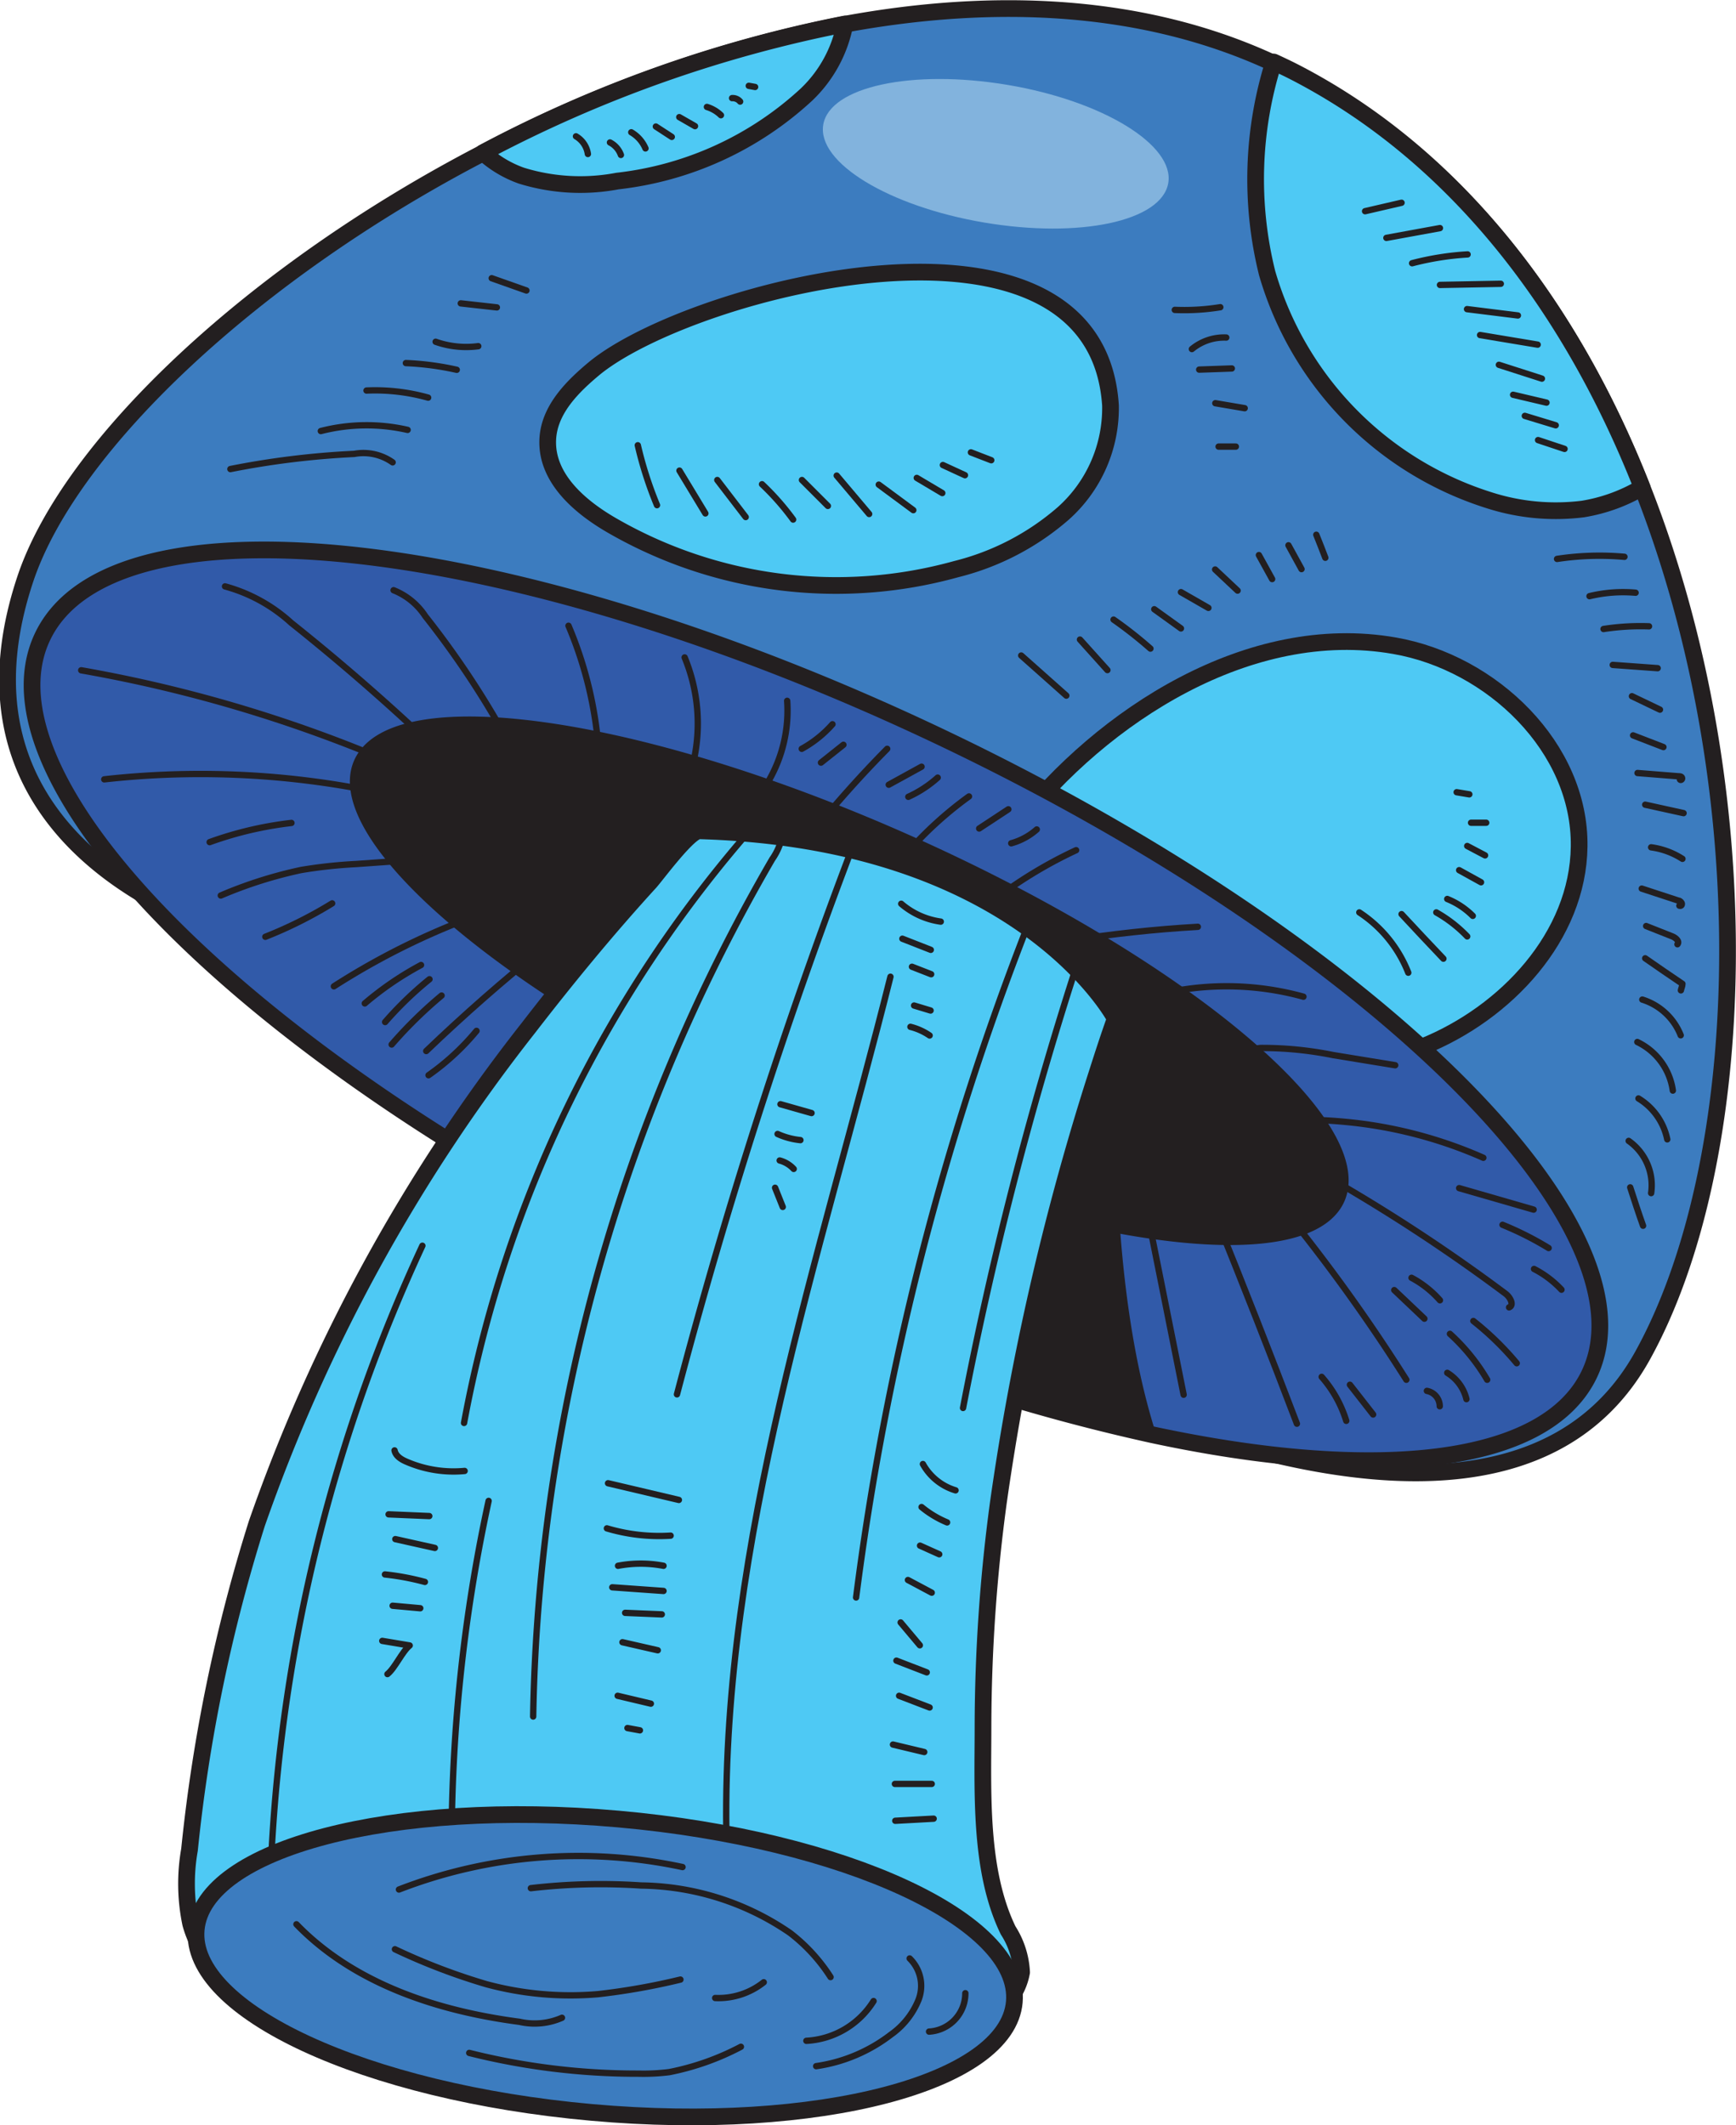 <svg xmlns="http://www.w3.org/2000/svg" viewBox="0 0 90.42 110.69"><defs><style>.cls-1{isolation:isolate;}.cls-2{fill:#3c7cbf;}.cls-2,.cls-3,.cls-4,.cls-5,.cls-7{stroke:#231f20;stroke-linecap:round;stroke-linejoin:round;}.cls-2,.cls-3,.cls-4{stroke-width:0.87px;}.cls-3{fill:#4ec9f4;}.cls-4{fill:#315aa9;}.cls-5{fill:#231f20;stroke-width:0.43px;}.cls-6{fill:#c9ebfc;opacity:0.5;mix-blend-mode:screen;}.cls-7{fill:none;stroke-width:0.33px;}</style></defs><g class="cls-1"><g id="Layer_1" data-name="Layer 1"><path class="cls-2" d="M85.55,70.61c-8.83,15.9-41-4.3-41-4.3l-30.11-17c-1.36-.17-18.11-4.21-13.12-19.16,2.34-7,11.92-16,23.85-22.19a68,68,0,0,1,18.85-6.7c7.78-1.43,15.53-1.1,22.24,2,.37.17.73.34,1.1.53C76,8.18,81.92,16.21,85.53,25.39,91.78,41.24,91.13,60.54,85.55,70.61Z"/><path class="cls-3" d="M85.53,25.39a8.84,8.84,0,0,1-3.08,1.12,11.35,11.35,0,0,1-4.87-.45A17.51,17.51,0,0,1,66,14.23a20.29,20.29,0,0,1,.34-11c.37.17.73.34,1.1.53C76,8.18,81.92,16.21,85.53,25.39Z"/><path class="cls-3" d="M31,19.15c-1.21,1-2.4,2.2-2.47,3.74-.09,2,1.65,3.5,3.35,4.48a23.37,23.37,0,0,0,17.93,2.27,13.41,13.41,0,0,0,5.57-2.9,7.35,7.35,0,0,0,2.46-5.63C57.08,9.56,36.14,15,31,19.15Z"/><path class="cls-3" d="M72.63,33.63c5.08.88,9.69,5.31,9.62,10.46-.06,4.67-3.8,8.67-8.14,10.42S65,56.18,60.29,55.93C53,55.53,48,49.3,52.94,43,57.43,37.25,65.09,32.31,72.63,33.63Z"/><path class="cls-3" d="M42,4.93a17.35,17.35,0,0,1-9.84,4.5,10.38,10.38,0,0,1-5-.28,5.87,5.87,0,0,1-2-1.2,68,68,0,0,1,18.85-6.7A6.85,6.85,0,0,1,42,4.93Z"/><path class="cls-4" d="M82.78,71.57C80.52,76.31,71.65,77.22,60,74.72a102.38,102.38,0,0,1-16.34-5.07c-2.54-1-5.14-2.14-7.74-3.38C13.62,55.66-1.45,40.83,2.22,33.15s24.67-5.31,46.91,5.3S86.44,63.89,82.78,71.57Z"/><path class="cls-5" d="M69.77,62.6c-1.24,2.43-6.69,2.61-14,.9A77.4,77.4,0,0,1,45.5,60.27c-1.61-.62-3.25-1.31-4.9-2.05C26.5,51.86,16.69,43.51,18.7,39.57s15.06-2,29.16,4.38S71.77,58.66,69.77,62.6Z"/><path class="cls-5" d="M60,74.72a102.38,102.38,0,0,1-16.34-5.07l3.56-13.89L58.07,53S57.09,65.6,60,74.72Z"/><path class="cls-3" d="M36.42,43.27c-.55,0-2.24,2.32-2.58,2.69-2.22,2.43-4.33,5-6.33,7.59A89.35,89.35,0,0,0,13.38,79.34a85.06,85.06,0,0,0-3.51,17,10.16,10.16,0,0,0,.06,3.85c.78,2.86,3.81,4.56,6.74,5s5.9-.16,8.86-.21c7.06-.11,14,2.75,21,2.28,2.64-.17,4.28-.75,5.94-3a3.21,3.21,0,0,0,.74-1.54,4.42,4.42,0,0,0-.7-2.18c-1.52-3.13-1.31-7.23-1.31-10.62A87.81,87.81,0,0,1,52,78.26a135.35,135.35,0,0,1,5.09-22.21c.32-1,.64-2,1-3C58.06,53,53.17,43.74,36.42,43.27Z"/><path class="cls-2" d="M52.83,104.27c-.37,4.22-10.21,6.8-22,5.75s-21-5.31-20.61-9.53,10.21-6.8,22-5.75S53.21,100.05,52.83,104.27Z"/><path class="cls-6" d="M60.85,9.53c-.34,2-4.63,2.9-9.59,2.06s-8.72-3.12-8.38-5.1,4.63-2.9,9.59-2.07S61.18,7.55,60.85,9.53Z"/><path class="cls-7" d="M4.23,34.91A73.31,73.31,0,0,1,23.8,41.28"/><path class="cls-7" d="M63.42,58.28a90.94,90.94,0,0,1,15,9.1c.24.18.46.6.18.71"/><path class="cls-7" d="M11.72,30.54a8.39,8.39,0,0,1,3.45,1.9q4.05,3.23,7.81,6.83"/><path class="cls-7" d="M20.5,30.74a3.54,3.54,0,0,1,1.65,1.35,46.56,46.56,0,0,1,4.79,7.4"/><path class="cls-7" d="M29.61,32.59a20.34,20.34,0,0,1,1.57,6.51"/><path class="cls-7" d="M35.66,34.24a9,9,0,0,1,.45,5.48"/><path class="cls-7" d="M41,36.5a7.3,7.3,0,0,1-1,4.23"/><path class="cls-7" d="M46.21,39c-1.21,1.22-2.36,2.5-3.46,3.82"/><path class="cls-7" d="M50.47,41.48A19.43,19.43,0,0,0,47,44.7"/><path class="cls-7" d="M56.05,44.28A23,23,0,0,0,52,46.7"/><path class="cls-7" d="M55.63,49c2.24-.35,4.49-.6,6.76-.73"/><path class="cls-7" d="M59.89,51.91a15,15,0,0,1,8,0"/><path class="cls-7" d="M62.78,54.58a10.14,10.14,0,0,0,2.86,0,18.59,18.59,0,0,1,3.79.37l3.24.53"/><path class="cls-7" d="M66.13,58.3c1.28,0,2.56,0,3.84.12a23.07,23.07,0,0,1,7.29,1.88"/><path class="cls-7" d="M22.21,41.87A45.22,45.22,0,0,0,5.43,40.59"/><path class="cls-7" d="M24,44.61,18.56,45a25.17,25.17,0,0,0-2.87.31,22.69,22.69,0,0,0-4.19,1.33"/><path class="cls-7" d="M25.71,47.37a37.73,37.73,0,0,0-8.32,4"/><path class="cls-7" d="M28.32,49.37q-3.18,2.55-6.12,5.37"/><path class="cls-7" d="M59.65,62.64l2,10"/><path class="cls-7" d="M63.23,63.15c1.48,3.66,2.92,7.32,4.32,11"/><path class="cls-7" d="M66.92,63.05a91.29,91.29,0,0,1,6.33,8.81"/><path class="cls-7" d="M30,7.1a1.28,1.28,0,0,1,.62.92"/><path class="cls-7" d="M31.77,7.42a1.18,1.18,0,0,1,.57.65"/><path class="cls-7" d="M32.88,6.89a1.78,1.78,0,0,1,.74.84"/><path class="cls-7" d="M34.16,6.59l.83.54"/><path class="cls-7" d="M35.38,6.1l.82.47"/><path class="cls-7" d="M36.82,5.57a1.81,1.81,0,0,1,.73.43"/><path class="cls-7" d="M38.13,5.11a.51.51,0,0,1,.42.18"/><path class="cls-7" d="M39,4.47l.33.06"/><path class="cls-7" d="M33.22,23.19a19.86,19.86,0,0,0,1,3.12"/><path class="cls-7" d="M35.39,24.51l1.35,2.23"/><path class="cls-7" d="M37.36,25l1.48,1.93"/><path class="cls-7" d="M39.69,25.22a13.51,13.51,0,0,1,1.62,1.84"/><path class="cls-7" d="M41.77,25l1.35,1.35"/><path class="cls-7" d="M43.58,24.77l1.69,2"/><path class="cls-7" d="M45.77,25.24l1.8,1.33"/><path class="cls-7" d="M47.75,24.89l1.33.79"/><path class="cls-7" d="M49.11,24.22l1.15.53"/><path class="cls-7" d="M50.57,23.56l1.06.41"/><path class="cls-7" d="M71.1,11,73,10.56"/><path class="cls-7" d="M72.21,12.39,75,11.88"/><path class="cls-7" d="M73.55,13.71a14.88,14.88,0,0,1,2.89-.46"/><path class="cls-7" d="M75,14.84l3.17-.06"/><path class="cls-7" d="M76.41,16.1l2.65.33"/><path class="cls-7" d="M77.09,17.45l3,.5"/><path class="cls-7" d="M78.07,19l2.24.72"/><path class="cls-7" d="M78.81,20.56l1.74.41"/><path class="cls-7" d="M79.42,21.66l1.61.49"/><path class="cls-7" d="M80.11,22.92l1.38.46"/><path class="cls-7" d="M70.8,47.52a6.66,6.66,0,0,1,2.55,3.14"/><path class="cls-7" d="M73,47.61c.72.78,1.45,1.55,2.18,2.32"/><path class="cls-7" d="M74.81,47.52a7,7,0,0,1,1.61,1.25"/><path class="cls-7" d="M75.38,46.82a4,4,0,0,1,1.33.88"/><path class="cls-7" d="M76,45.32l1.14.63"/><path class="cls-7" d="M76.42,44.06l.93.49"/><path class="cls-7" d="M76.62,42.85l.79,0"/><path class="cls-7" d="M75.87,41.26l.66.11"/><path class="cls-7" d="M81.1,29.11A14.74,14.74,0,0,1,84.61,29"/><path class="cls-7" d="M82.79,31.05a7.43,7.43,0,0,1,2.4-.18"/><path class="cls-7" d="M83.52,32.76a12.53,12.53,0,0,1,2.37-.14"/><path class="cls-7" d="M84,34.63l2.34.17"/><path class="cls-7" d="M85,36.26l1.46.7"/><path class="cls-7" d="M85.06,38.3l1.58.61"/><path class="cls-7" d="M85.29,40.26l2.13.17c.07,0,.16,0,.19.08s-.07.15-.11.09"/><path class="cls-7" d="M85.69,41.91l2,.44"/><path class="cls-7" d="M86,44.13a4,4,0,0,1,1.63.6"/><path class="cls-7" d="M85.51,46.28l1.89.62c.07,0,.16.06.19.13s0,.18-.12.14"/><path class="cls-7" d="M85.74,48.23l1.34.53c.19.07.42.26.29.42"/><path class="cls-7" d="M85.69,49.91c.64.45,1.29.89,1.94,1.33,0,.12-.06.23-.08.34"/><path class="cls-7" d="M85.54,52.06a3.17,3.17,0,0,1,2,1.86"/><path class="cls-7" d="M85.28,54.27a3.31,3.31,0,0,1,1.85,2.53"/><path class="cls-7" d="M85.34,57.21a3.26,3.26,0,0,1,1.5,2.13"/><path class="cls-7" d="M84.83,59.42A2.83,2.83,0,0,1,86,62.14"/><path class="cls-7" d="M84.91,61.84c.22.68.44,1.36.67,2"/><path class="cls-7" d="M53.19,34.14l2.35,2.09"/><path class="cls-7" d="M56.25,33.31l1.43,1.59"/><path class="cls-7" d="M58,32.27a21.61,21.61,0,0,1,1.92,1.51"/><path class="cls-7" d="M60.12,31.73l1.39,1"/><path class="cls-7" d="M61.51,30.84l1.43.82"/><path class="cls-7" d="M63.29,29.66l1.17,1.1"/><path class="cls-7" d="M65.57,28.91l.69,1.25"/><path class="cls-7" d="M67.11,28.4l.68,1.24"/><path class="cls-7" d="M68.56,27.85c.16.4.32.8.47,1.2"/><path class="cls-7" d="M12,24.43a43.54,43.54,0,0,1,6.45-.79,2.63,2.63,0,0,1,2,.44"/><path class="cls-7" d="M16.71,22.45a9.59,9.59,0,0,1,4.52-.06"/><path class="cls-7" d="M19.09,20.34a10.23,10.23,0,0,1,3.21.37"/><path class="cls-7" d="M21.14,18.91a14.8,14.8,0,0,1,2.65.35"/><path class="cls-7" d="M22.69,17.8a4.79,4.79,0,0,0,2.22.23"/><path class="cls-7" d="M24,15.8l1.88.21"/><path class="cls-7" d="M25.61,14.49l1.81.64"/><path class="cls-7" d="M61.19,16.14A11.78,11.78,0,0,0,63.56,16"/><path class="cls-7" d="M62.08,18.18a2.64,2.64,0,0,1,1.79-.6"/><path class="cls-7" d="M62.46,19.25l1.7-.06"/><path class="cls-7" d="M63.3,21l1.53.26"/><path class="cls-7" d="M63.47,23.26l.9,0"/><path class="cls-7" d="M76,61.88,79.88,63"/><path class="cls-7" d="M78.26,63.79A16.57,16.57,0,0,1,80.66,65"/><path class="cls-7" d="M79.9,66.09a5.19,5.19,0,0,1,1.43,1.08"/><path class="cls-7" d="M76.74,68.8A15.25,15.25,0,0,1,79,71"/><path class="cls-7" d="M75.52,69.47a10.17,10.17,0,0,1,1.94,2.39"/><path class="cls-7" d="M75.38,71.5a2.21,2.21,0,0,1,1,1.37"/><path class="cls-7" d="M74.32,72.44a.82.82,0,0,1,.67.8"/><path class="cls-7" d="M68.84,71.71A6.28,6.28,0,0,1,70.12,74"/><path class="cls-7" d="M70.31,72.12l1.21,1.55"/><path class="cls-7" d="M72.62,67.19l1.57,1.49"/><path class="cls-7" d="M73.52,66.55A5.29,5.29,0,0,1,75,67.72"/><path class="cls-7" d="M41.76,39a6,6,0,0,0,1.6-1.28"/><path class="cls-7" d="M42.76,39.72l1.17-.93"/><path class="cls-7" d="M46.29,40.87,48,39.93"/><path class="cls-7" d="M47.31,41.5a6,6,0,0,0,1.53-1"/><path class="cls-7" d="M51,43.15l1.52-1"/><path class="cls-7" d="M52.67,43.92A3.35,3.35,0,0,0,54,43.2"/><path class="cls-7" d="M19,52.26a16.44,16.44,0,0,1,2.93-2"/><path class="cls-7" d="M20.06,53.23A18.41,18.41,0,0,1,22.37,51"/><path class="cls-7" d="M20.4,54.4A22.72,22.72,0,0,1,23,51.85"/><path class="cls-7" d="M22.32,56a12.73,12.73,0,0,0,2.5-2.31"/><path class="cls-7" d="M13.82,48.79a22.17,22.17,0,0,0,3.48-1.74"/><path class="cls-7" d="M10.92,43.86a18.82,18.82,0,0,1,4.26-1"/><path class="cls-7" d="M39.4,42.86A64.93,64.93,0,0,0,24.17,74.11"/><path class="cls-7" d="M40.8,43.2a3.3,3.3,0,0,1-.58,1.55A92,92,0,0,0,27.77,89.4"/><path class="cls-7" d="M44.47,43.94a281.53,281.53,0,0,0-9.21,28.68"/><path class="cls-7" d="M46.38,50.87C42.7,65.56,37.63,80.2,37.83,95.34"/><path class="cls-7" d="M53.53,48.2a147.39,147.39,0,0,0-8.94,35"/><path class="cls-7" d="M56,50.53a194.39,194.39,0,0,0-5.84,22.8"/><path class="cls-7" d="M48.07,76.25a2.9,2.9,0,0,0,1.7,1.37"/><path class="cls-7" d="M48,78.49a5.29,5.29,0,0,0,1.33.8"/><path class="cls-7" d="M47.92,80.5l1,.45"/><path class="cls-7" d="M47.29,82.29l1.24.66"/><path class="cls-7" d="M46.91,84.5l1,1.19"/><path class="cls-7" d="M46.69,86.49l1.58.61"/><path class="cls-7" d="M46.83,88.32l1.59.61"/><path class="cls-7" d="M46.51,90.86l1.63.39"/><path class="cls-7" d="M46.61,92.91l1.92,0"/><path class="cls-7" d="M46.63,94.83l2-.11"/><path class="cls-7" d="M46.94,47.07A4,4,0,0,0,49,48"/><path class="cls-7" d="M47,48.89l1.48.58"/><path class="cls-7" d="M47.5,50.35l1,.39"/><path class="cls-7" d="M47.61,52.37l.86.26"/><path class="cls-7" d="M47.42,53.48a3.12,3.12,0,0,1,1,.45"/><path class="cls-7" d="M40.65,57.51l1.62.46"/><path class="cls-7" d="M40.5,59.06a3.82,3.82,0,0,0,1.19.32"/><path class="cls-7" d="M40.61,60.44a1.53,1.53,0,0,1,.73.44"/><path class="cls-7" d="M40.37,61.86c.13.32.26.65.4,1"/><path class="cls-7" d="M31.67,77.25l3.69.87"/><path class="cls-7" d="M31.61,79.6a9.54,9.54,0,0,0,3.32.38"/><path class="cls-7" d="M32.19,81.55a6.3,6.3,0,0,1,2.37,0"/><path class="cls-7" d="M31.89,82.67l2.67.19"/><path class="cls-7" d="M32.56,84l1.91.08"/><path class="cls-7" d="M32.42,85.53l1.84.42"/><path class="cls-7" d="M32.17,88.32l1.73.41"/><path class="cls-7" d="M32.68,90l.65.12"/><path class="cls-7" d="M20.55,75.54c.06.3.36.48.65.6a6.17,6.17,0,0,0,3,.47"/><path class="cls-7" d="M20.24,78.87l2.12.09"/><path class="cls-7" d="M20.59,80.16l2.06.46"/><path class="cls-7" d="M20.05,82a13.37,13.37,0,0,1,2.08.39"/><path class="cls-7" d="M20.45,83.63l1.44.13"/><path class="cls-7" d="M20.18,87.19c.39-.31.77-1.18,1.16-1.49l-1.43-.24"/><path class="cls-7" d="M25.45,78.17A84.43,84.43,0,0,0,23.54,94.4"/><path class="cls-7" d="M22,64.88a85.62,85.62,0,0,0-7.86,31.67"/><path class="cls-7" d="M27.65,98.34a31.45,31.45,0,0,1,5.74-.14,14,14,0,0,1,7.76,2.47,9.06,9.06,0,0,1,2.11,2.3"/><path class="cls-7" d="M20.78,98.41a25.87,25.87,0,0,1,14.77-1.17"/><path class="cls-7" d="M15.44,100.22c3,3.1,7.35,4.52,11.62,5.08a3.54,3.54,0,0,0,2.21-.21"/><path class="cls-7" d="M20.57,101.52a32.64,32.64,0,0,0,4.76,1.82,16.8,16.8,0,0,0,5.82.52,34.71,34.71,0,0,0,4.29-.76"/><path class="cls-7" d="M24.44,106.92A35.87,35.87,0,0,0,33.25,108a10.79,10.79,0,0,0,1.61-.08,13.61,13.61,0,0,0,3.73-1.32"/><path class="cls-7" d="M47.38,102a2,2,0,0,1,.46,2.16,4.1,4.1,0,0,1-1.44,1.81,8.32,8.32,0,0,1-3.89,1.64"/><path class="cls-7" d="M45.5,104.22A4.4,4.4,0,0,1,42,106.29"/><path class="cls-7" d="M50.28,103.81a2,2,0,0,1-1.89,2"/><path class="cls-7" d="M37.25,104.06a3.79,3.79,0,0,0,2.53-.82"/></g></g></svg>